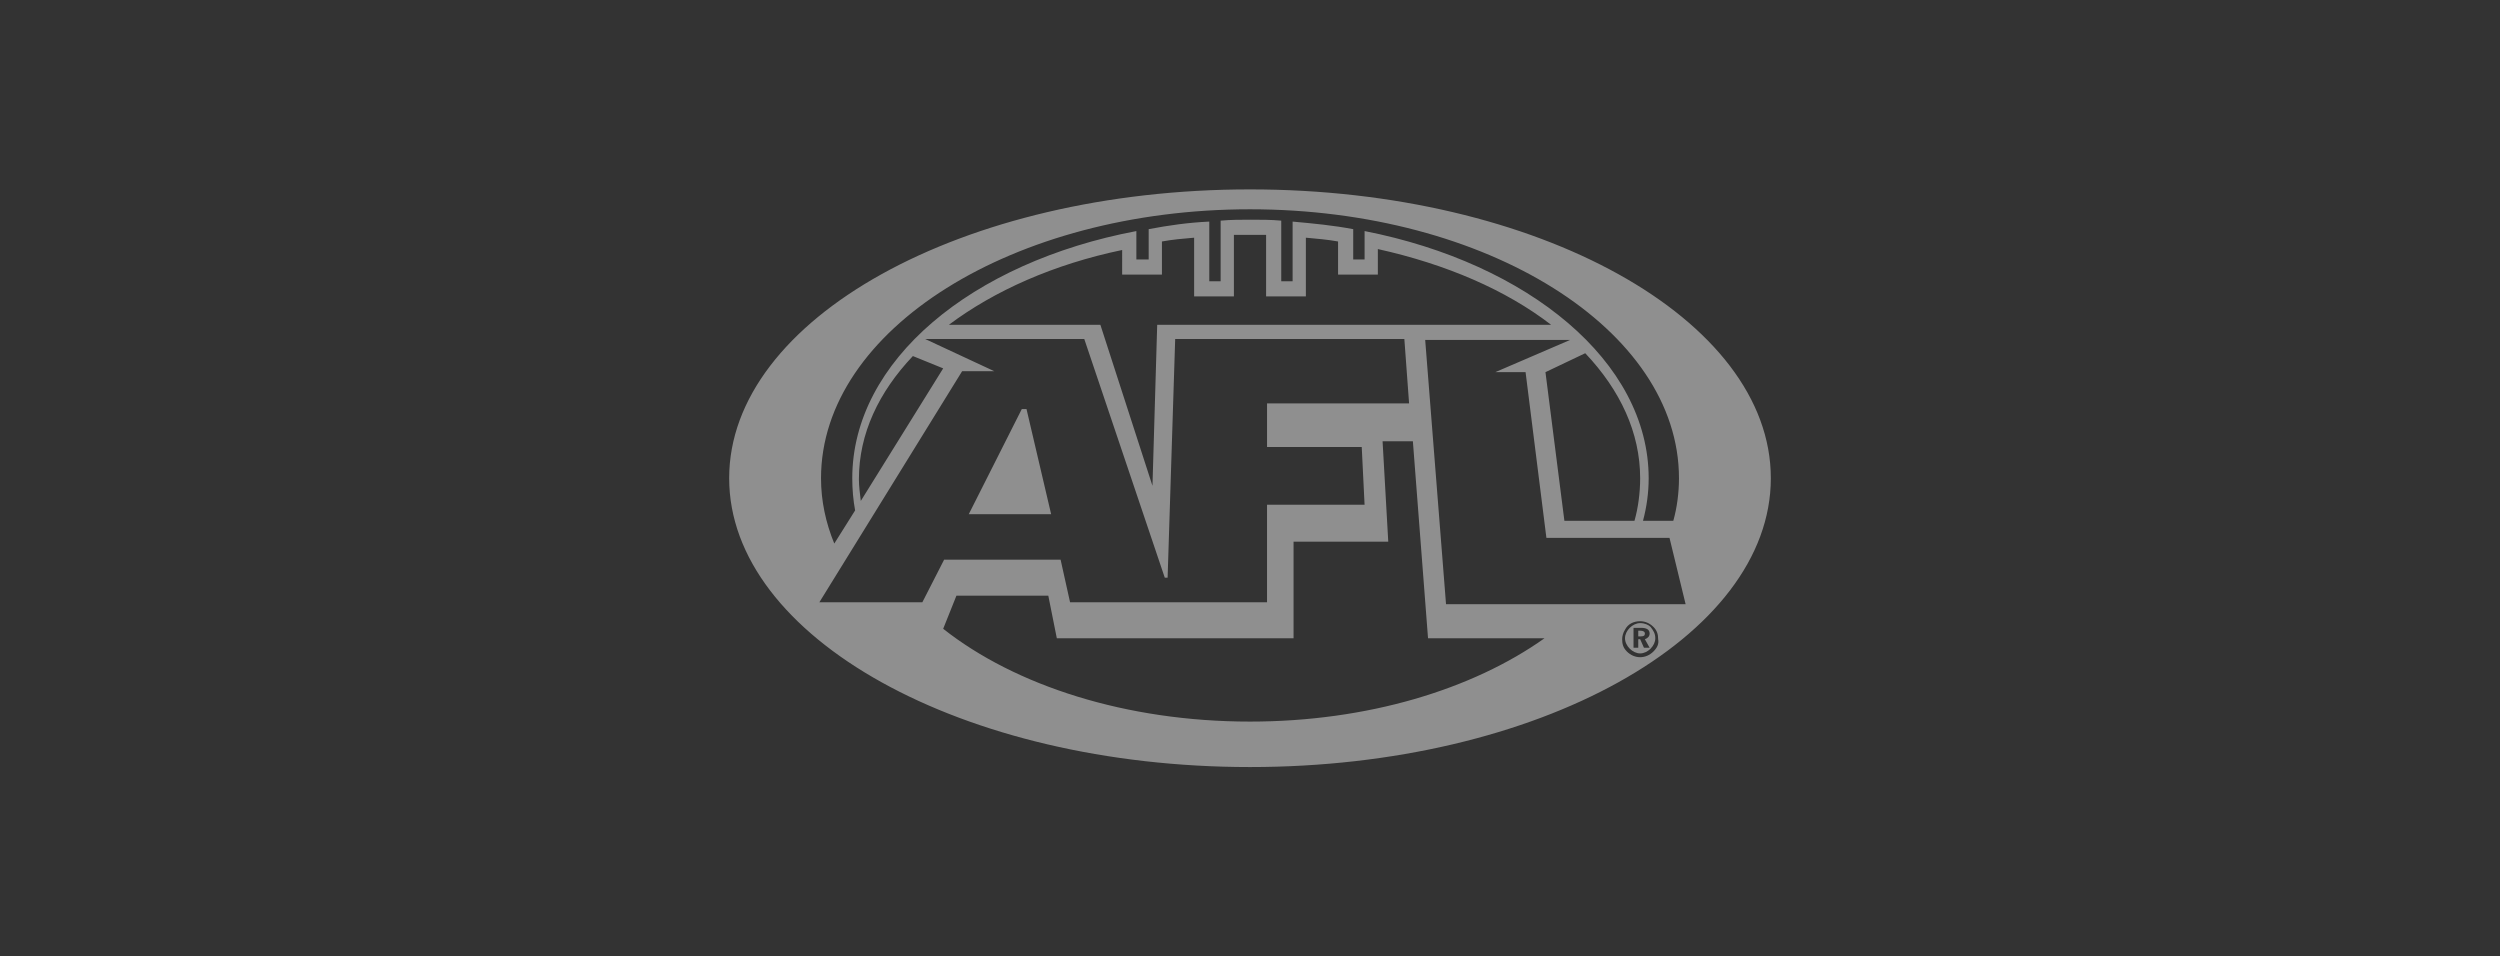 <?xml version="1.0" encoding="utf-8"?>
<!-- Generator: Adobe Illustrator 21.0.2, SVG Export Plug-In . SVG Version: 6.00 Build 0)  -->
<svg version="1.1" id="Logos" xmlns="http://www.w3.org/2000/svg" xmlns:xlink="http://www.w3.org/1999/xlink" x="0px" y="0px"
	 viewBox="0 0 264 101" style="enable-background:new 0 0 264 101;" xml:space="preserve">
<rect x="0" y="0" width="264" height="101" fill="#333333" stroke="none"/>
<style type="text/css">
	.st0{opacity:0.45;}
	.st1{fill:#FFFFFF;}
	.st2{opacity:0.45;fill:#FFFFFF;}
	.st3{fill:#FBFBFB;}
	.st4{fill:#FCFCFC;}
</style>
<g class="st0">
	<path class="st1" d="M173.2,66.6H173v0.6h0.3c0.3,0,0.4-0.1,0.4-0.3C173.7,66.7,173.5,66.6,173.2,66.6z"/>
	<path class="st1" d="M173.2,65.8c-0.4,0-0.8,0.2-1.1,0.5c-0.3,0.3-0.5,0.7-0.5,1.1s0.2,0.8,0.5,1.1c0.3,0.3,0.7,0.5,1.1,0.5
		c0.4,0,0.8-0.2,1.1-0.5c0.3-0.3,0.5-0.7,0.5-1.1c0-0.5-0.2-0.8-0.5-1.2C174.1,66,173.7,65.8,173.2,65.8z M173.6,68.4l-0.4-0.9H173
		v0.9h-0.5v-2.1h0.8c0.6,0,0.9,0.2,0.9,0.6c0,0.3-0.2,0.5-0.5,0.6l0.5,0.9H173.6z"/>
	<polygon class="st1" points="108.4,43.2 107.9,43.2 102.3,54.3 111,54.3 	"/>
	<path class="st1" d="M132,20c-30.4,0-55,13.7-55,30.5S101.6,81,132,81s55-13.7,55-30.5S162.4,20,132,20z M132,22.1
		c25,0,45.3,12.7,45.3,28.4c0,1.5-0.2,3.1-0.6,4.5h-3.2c0.4-1.5,0.6-3,0.6-4.5c0-12.3-12.7-22.7-30-26.1v3h-1.2v-3.2
		c-2.1-0.4-4.2-0.6-6.4-0.8v6.3h-1.2v-6.4c-1.1-0.1-2.1-0.1-3.2-0.1c-1.1,0-2.1,0-3.2,0.1v6.4h-1.2v-6.3c-2.2,0.1-4.3,0.4-6.4,0.8
		v3.2H120v-3c-17.4,3.3-30,13.7-30,26.1c0,1.2,0.1,2.3,0.3,3.4l-2.2,3.5c-0.9-2.2-1.4-4.5-1.4-6.9C86.7,34.8,107,22.1,132,22.1z
		 M173.2,50.5c0,1.5-0.2,3.1-0.6,4.5h-7.4l-2-15.7l4.2-2C171.1,41.2,173.2,45.7,173.2,50.5z M122.7,29v-3.5c1.1-0.2,2.2-0.3,3.4-0.4
		v6.2h4.2v-6.5c0.6,0,1.1,0,1.7,0c0.6,0,1.1,0,1.7,0v6.5h4.2v-6.2c1.1,0.1,2.3,0.2,3.4,0.4V29h4.2v-2.7c7.2,1.6,13.5,4.3,18.3,8
		h-41.6l-0.5,17l-5.5-17h-16c4.8-3.6,11.1-6.4,18.3-7.9V29H122.7z M99.6,38.9l-8.7,14c-0.1-0.8-0.2-1.6-0.2-2.3
		c0-4.8,2.1-9.2,5.7-13L99.6,38.9z M86.4,63.8l15.2-24.6h3.4l-7.3-3.4h16.8l8.5,25.2h0.3l0.8-25.2h24.2l0.5,6.8h-15v4.6h10l0.3,6.1
		h-10.3v10.3h-20.8l-1-4.5H99.7l-2.3,4.5H86.4z M132,76.2c-13.1,0-24.8-3.8-32.4-9.8l1.4-3.5h9.7l0.9,4.5h25V57.2h10L146,46.6h3.2
		l1.6,20.8h12.3C155.5,72.8,144.4,76.2,132,76.2z M174.6,68.8c-0.4,0.4-0.9,0.6-1.4,0.6c-0.5,0-1-0.2-1.4-0.6
		c-0.4-0.4-0.5-0.8-0.5-1.3c0-0.3,0.1-0.7,0.3-1c0.3-0.6,0.9-0.9,1.6-0.9c0.5,0,1,0.2,1.4,0.6c0.4,0.4,0.5,0.8,0.5,1.3
		C175.2,68,175,68.4,174.6,68.8z M152.7,63.8l-2.2-27.9h15.3l-7.9,3.4h3.2l2.2,17.5h13l1.7,7H152.7z"/>
</g>
</svg>
